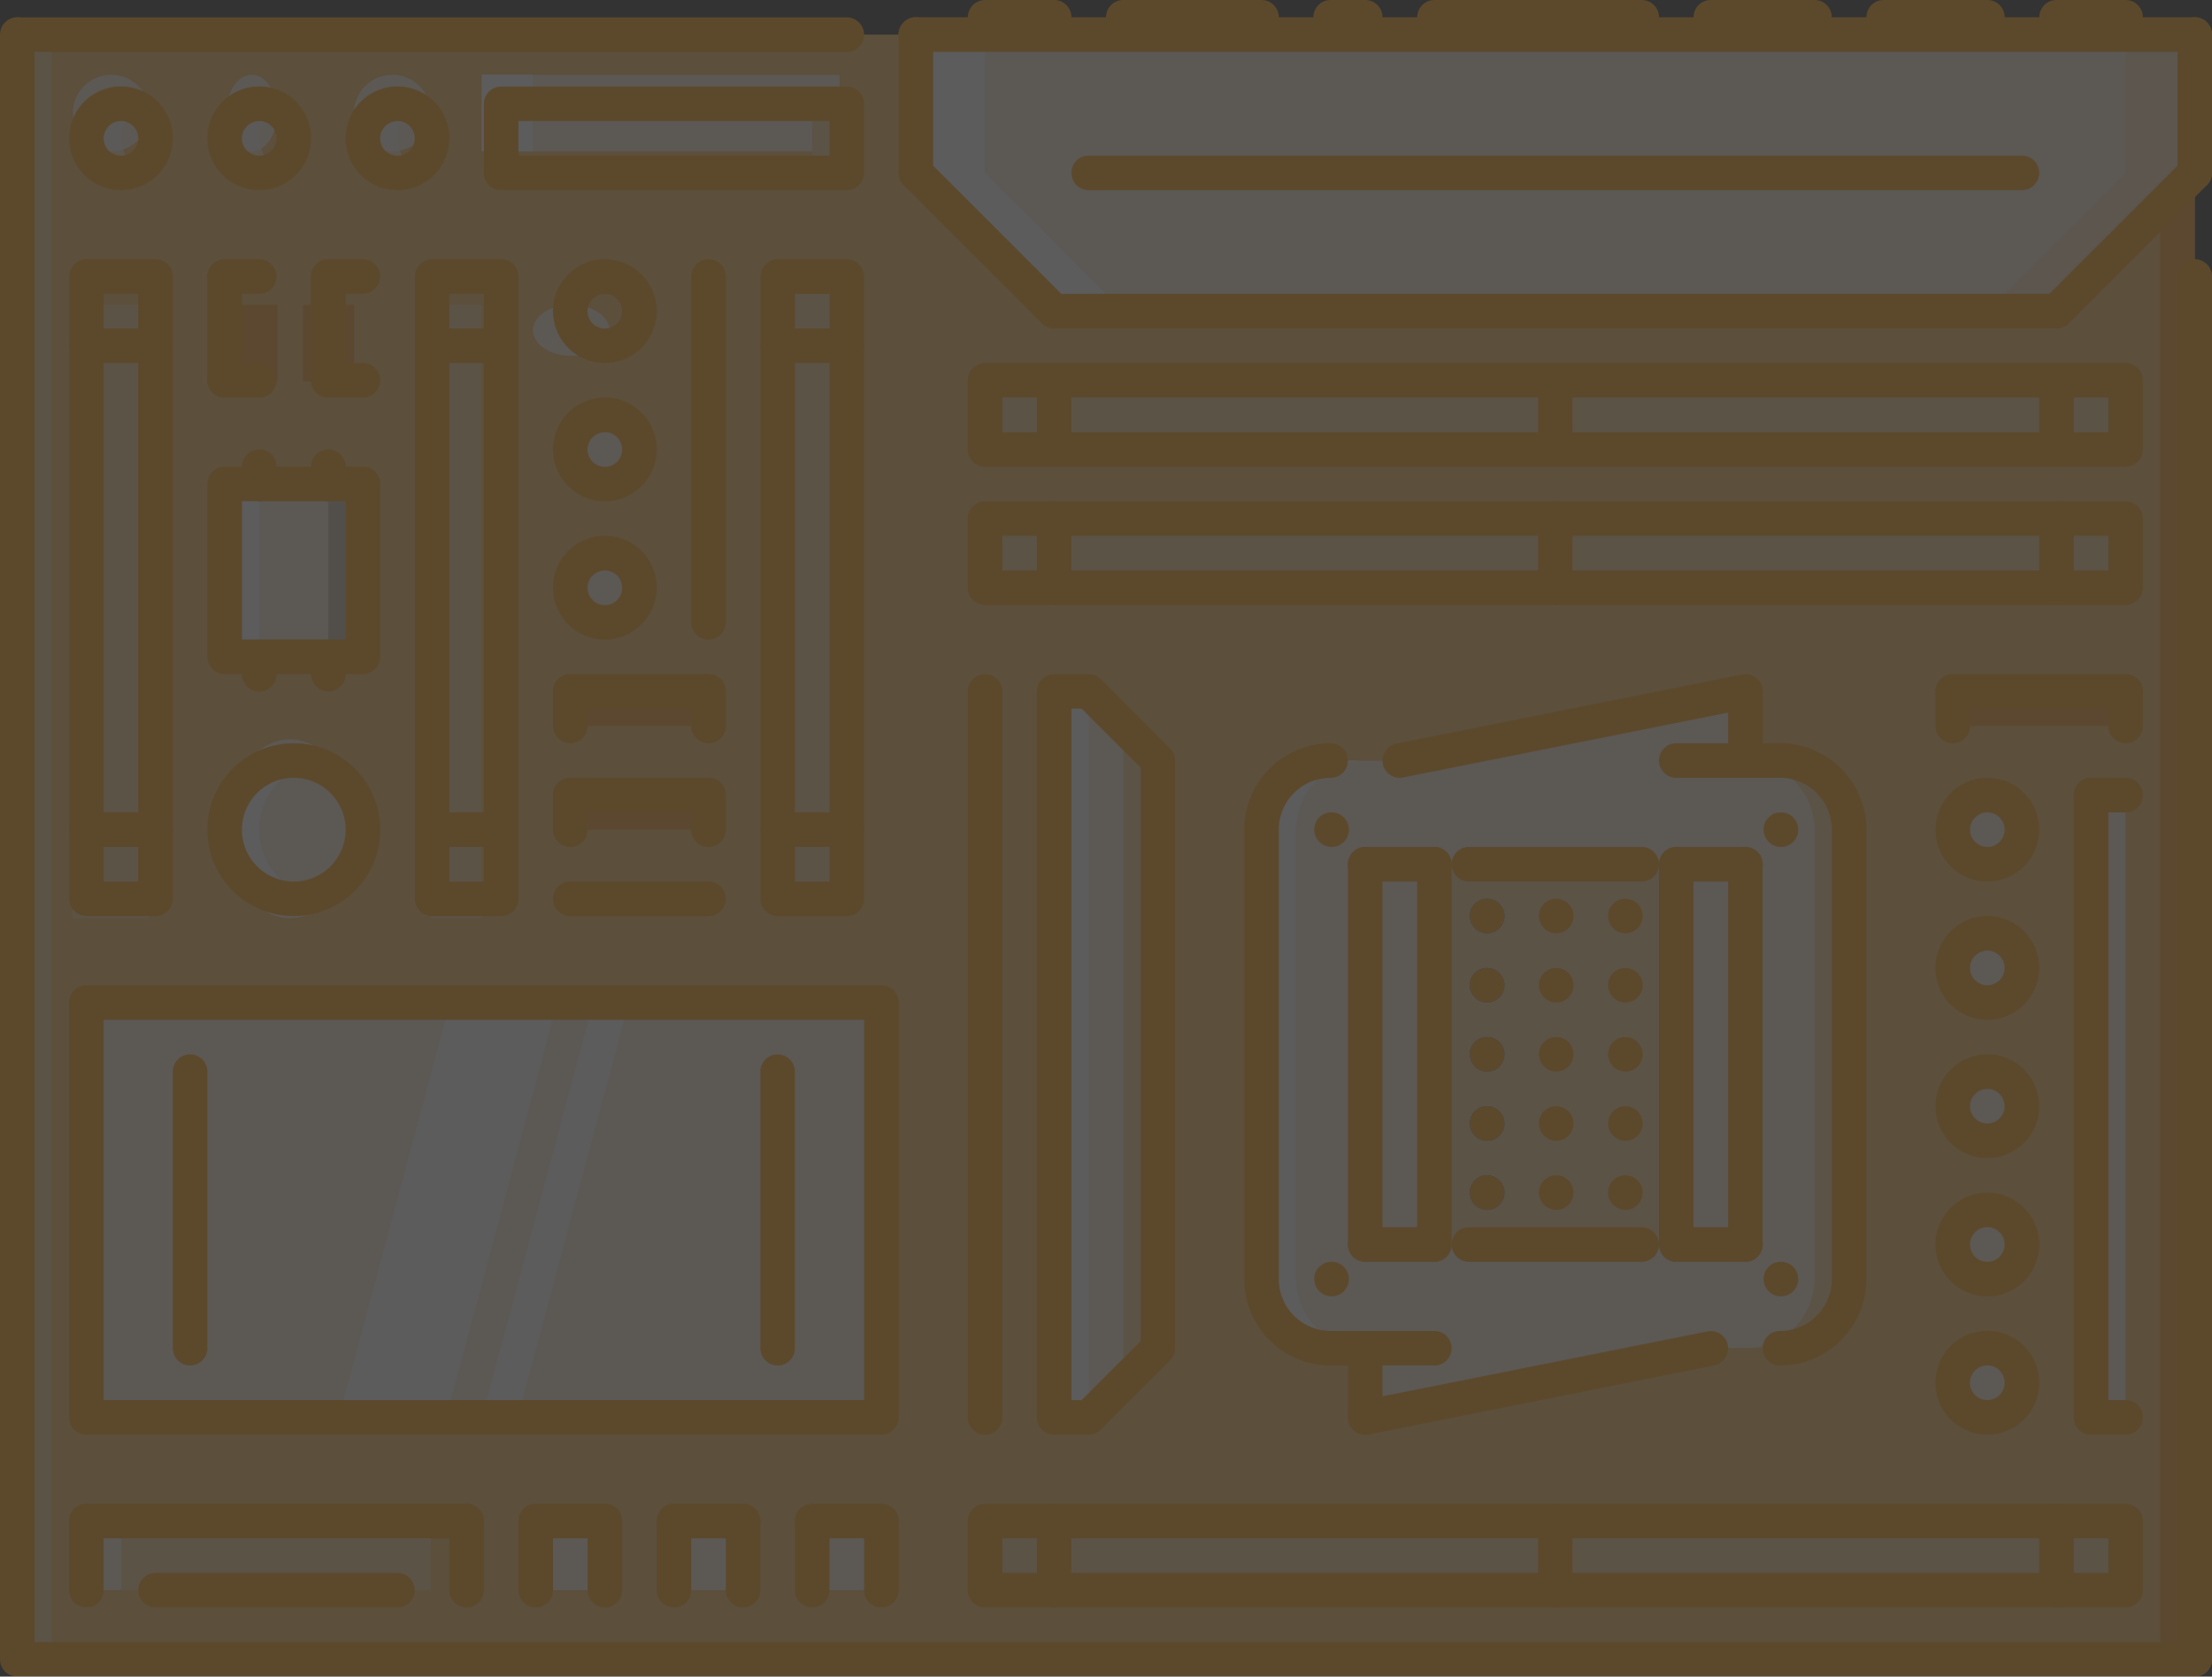 <svg xmlns="http://www.w3.org/2000/svg" width="86.556" height="65.594" viewBox="0 0 86.556 65.594">
  <rect x="0" y="0" width="86.556" height="65.594" fill="#333333" stroke="none"/>
  <defs>
    <style>
      .cls-1 {
        opacity: 0.2;
      }

      .cls-2 {
        fill: #ffbe5c;
      }

      .cls-3 {
        fill: #ffedd7;
      }

      .cls-4 {
        fill: #fff;
      }

      .cls-5, .cls-7 {
        fill: #ffd294;
      }

      .cls-6 {
        opacity: 0.5;
      }

      .cls-7 {
        opacity: 0.35;
      }

      .cls-8 {
        fill: #ff9c22;
      }

      .cls-9 {
        fill: #ffa011;
      }

      .cls-10 {
        fill: #116fff;
      }
    </style>
  </defs>
  <g id="motherboard" class="cls-1">
    <rect id="Retângulo_395" data-name="Retângulo 395" class="cls-2" width="85.204" height="63.565" transform="translate(0.675 1.353)"/>
    <path id="Caminho_900" data-name="Caminho 900" class="cls-3" d="M314.973,244.976a2.714,2.714,0,0,1-2.7,2.7h-2.7l-13.524,2.708v-2.708h-1.353a2.714,2.714,0,0,1-2.7-2.7V227.4a2.713,2.713,0,0,1,2.7-2.7h2.7l13.524-2.7v2.7h1.353a2.713,2.713,0,0,1,2.7,2.7Z" transform="translate(-242.617 -194.936)"/>
    <path id="Caminho_901" data-name="Caminho 901" class="cls-4" d="M293.333,258.27V240.691a2.713,2.713,0,0,1,2.7-2.7h-1.352a2.713,2.713,0,0,0-2.7,2.7V258.27a2.714,2.714,0,0,0,2.7,2.7h1.352A2.714,2.714,0,0,1,293.333,258.27Z" transform="translate(-242.617 -208.233)"/>
    <path id="Caminho_902" data-name="Caminho 902" class="cls-5" d="M406.679,240.691V258.27a2.713,2.713,0,0,1-2.7,2.7h1.353a2.714,2.714,0,0,0,2.7-2.7V240.691a2.714,2.714,0,0,0-2.7-2.7h-1.353A2.713,2.713,0,0,1,406.679,240.691Z" transform="translate(-335.676 -208.233)"/>
    <rect id="Retângulo_396" data-name="Retângulo 396" class="cls-3" width="31.106" height="16.229" transform="translate(3.38 39.222)"/>
    <g id="Grupo_296" data-name="Grupo 296" transform="translate(3.38 14.88)">
      <rect id="Retângulo_397" data-name="Retângulo 397" class="cls-5" width="44.63" height="2.705" transform="translate(35.164 44.63)"/>
      <rect id="Retângulo_398" data-name="Retângulo 398" class="cls-5" width="44.63" height="2.705" transform="translate(35.164 5.408)"/>
      <rect id="Retângulo_399" data-name="Retângulo 399" class="cls-5" width="44.63" height="2.705" transform="translate(35.164 0)"/>
      <rect id="Retângulo_400" data-name="Retângulo 400" class="cls-5" width="14.877" height="2.705" transform="translate(0 44.63)"/>
    </g>
    <g id="Grupo_297" data-name="Grupo 297" transform="translate(20.963 31.106)">
      <rect id="Retângulo_401" data-name="Retângulo 401" class="cls-3" width="2.705" height="2.705" transform="translate(0 28.401)"/>
      <rect id="Retângulo_402" data-name="Retângulo 402" class="cls-3" width="2.705" height="2.705" transform="translate(5.41 28.401)"/>
      <rect id="Retângulo_403" data-name="Retângulo 403" class="cls-3" width="2.705" height="2.705" transform="translate(10.819 28.401)"/>
      <rect id="Retângulo_404" data-name="Retângulo 404" class="cls-3" width="1.353" height="24.344" transform="translate(60.86 0)"/>
    </g>
    <rect id="Retângulo_405" data-name="Retângulo 405" class="cls-5" width="9.467" height="14.877" transform="translate(56.127 33.812)"/>
    <g id="Grupo_298" data-name="Grupo 298" transform="translate(53.422 33.812)">
      <rect id="Retângulo_406" data-name="Retângulo 406" class="cls-3" width="2.705" height="14.877" transform="translate(0 0)"/>
      <rect id="Retângulo_407" data-name="Retângulo 407" class="cls-3" width="2.705" height="14.877" transform="translate(12.171 0)"/>
    </g>
    <g id="Grupo_299" data-name="Grupo 299" transform="translate(13.259 39.222)">
      <path id="Caminho_903" data-name="Caminho 903" class="cls-4" d="M78.428,310.212h4.2l4.349-16.229h-4.2Z" transform="translate(-78.428 -293.983)"/>
      <path id="Caminho_904" data-name="Caminho 904" class="cls-4" d="M112.952,310.212l4.349-16.229h-1.4l-4.349,16.229Z" transform="translate(-105.951 -293.983)"/>
    </g>
    <g id="Grupo_300" data-name="Grupo 300" transform="translate(2.832 10.82)">
      <rect id="Retângulo_408" data-name="Retângulo 408" class="cls-5" width="3" height="24" transform="translate(0.019 1.104)"/>
      <rect id="Retângulo_409" data-name="Retângulo 409" class="cls-5" width="2" height="24" transform="translate(14.019 1.104)"/>
      <rect id="Retângulo_410" data-name="Retângulo 410" class="cls-5" width="2.705" height="24.344" transform="translate(27.597 0)"/>
    </g>
    <g id="Grupo_301" data-name="Grupo 301" transform="translate(2.832 3.245)">
      <path id="Caminho_905" data-name="Caminho 905" class="cls-3" d="M245.336,250.388h-1.353v-28.4h1.353l2.7,2.7v22.991Z" transform="translate(-205.567 -198.183)"/>
      <path id="Caminho_906" data-name="Caminho 906" class="cls-3" d="M454.676,247.337a1.352,1.352,0,1,1-1.352-1.352A1.352,1.352,0,0,1,454.676,247.337Z" transform="translate(-378.391 -218.124)"/>
      <circle id="Elipse_102" data-name="Elipse 102" class="cls-3" cx="1.5" cy="1.5" r="1.5" transform="translate(0.019 -0.321)"/>
    </g>
    <g id="Grupo_302" data-name="Grupo 302" class="cls-6" transform="translate(3.381 4.056)">
      <path id="Caminho_907" data-name="Caminho 907" class="cls-4" d="M21.351,87.348a1.333,1.333,0,0,1,.676-1.145,1.313,1.313,0,0,0-.676-.207,1.353,1.353,0,0,0,0,2.705,1.312,1.312,0,0,0,.676-.207A1.333,1.333,0,0,1,21.351,87.348Z" transform="translate(-19.998 -85.995)"/>
    </g>
    <ellipse id="Elipse_103" data-name="Elipse 103" class="cls-3" cx="1" cy="1.5" rx="1" ry="1.5" transform="translate(8.851 2.924)"/>
    <g id="Grupo_303" data-name="Grupo 303" class="cls-6" transform="translate(8.791 4.056)">
      <path id="Caminho_908" data-name="Caminho 908" class="cls-4" d="M53.349,87.348a1.333,1.333,0,0,1,.676-1.145,1.313,1.313,0,0,0-.676-.207,1.353,1.353,0,1,0,0,2.705,1.312,1.312,0,0,0,.676-.207A1.333,1.333,0,0,1,53.349,87.348Z" transform="translate(-51.996 -85.995)"/>
    </g>
    <circle id="Elipse_104" data-name="Elipse 104" class="cls-3" cx="1.5" cy="1.5" r="1.5" transform="translate(13.851 2.924)"/>
    <g id="Grupo_304" data-name="Grupo 304" class="cls-6" transform="translate(14.201 4.056)">
      <path id="Caminho_909" data-name="Caminho 909" class="cls-4" d="M85.347,87.348a1.333,1.333,0,0,1,.676-1.145,1.313,1.313,0,0,0-.676-.207,1.353,1.353,0,1,0,0,2.705,1.312,1.312,0,0,0,.676-.207A1.333,1.333,0,0,1,85.347,87.348Z" transform="translate(-83.994 -85.995)"/>
    </g>
    <g id="Grupo_305" data-name="Grupo 305" transform="translate(8.38 11.566)">
      <ellipse id="Elipse_105" data-name="Elipse 105" class="cls-3" cx="1.5" cy="1" rx="1.5" ry="1" transform="translate(12.472 0.358)"/>
      <circle id="Elipse_106" data-name="Elipse 106" class="cls-3" cx="1.353" cy="1.353" r="1.353" transform="translate(13.936 4.663)"/>
      <circle id="Elipse_107" data-name="Elipse 107" class="cls-3" cx="1.353" cy="1.353" r="1.353" transform="translate(13.936 10.073)"/>
      <path id="Caminho_910" data-name="Caminho 910" class="cls-3" d="M454.676,279.335a1.352,1.352,0,1,1-1.352-1.352A1.352,1.352,0,0,1,454.676,279.335Z" transform="translate(-383.938 -253.032)"/>
      <path id="Caminho_911" data-name="Caminho 911" class="cls-3" d="M454.676,311.333a1.352,1.352,0,1,1-1.352-1.353A1.352,1.352,0,0,1,454.676,311.333Z" transform="translate(-383.938 -279.62)"/>
      <path id="Caminho_912" data-name="Caminho 912" class="cls-3" d="M454.676,343.332a1.352,1.352,0,1,1-1.352-1.353A1.352,1.352,0,0,1,454.676,343.332Z" transform="translate(-383.938 -306.209)"/>
      <path id="Caminho_913" data-name="Caminho 913" class="cls-3" d="M454.676,375.329a1.352,1.352,0,1,1-1.352-1.353A1.352,1.352,0,0,1,454.676,375.329Z" transform="translate(-383.938 -332.797)"/>
      <rect id="Retângulo_411" data-name="Retângulo 411" class="cls-3" width="5.41" height="6.762" transform="translate(0.411 7.368)"/>
      <ellipse id="Elipse_108" data-name="Elipse 108" class="cls-3" cx="2.5" cy="3.5" rx="2.5" ry="3.5" transform="translate(0.472 17.358)"/>
    </g>
    <path id="Caminho_914" data-name="Caminho 914" class="cls-4" d="M53.349,240.691a2.7,2.7,0,0,1,2.029-2.609A2.7,2.7,0,1,0,54.7,243.4a2.72,2.72,0,0,0,.676-.1A2.7,2.7,0,0,1,53.349,240.691Z" transform="translate(-43.205 -208.233)"/>
    <g id="Grupo_306" data-name="Grupo 306" transform="translate(18.549 1.353)">
      <rect id="Retângulo_412" data-name="Retângulo 412" class="cls-3" width="14" height="3" transform="translate(0.302 1.571)"/>
      <path id="Caminho_915" data-name="Caminho 915" class="cls-3" d="M262.026,75.406l-5.41,5.41H217.4l-5.41-5.41V70h50.04Z" transform="translate(-194.696 -69.996)"/>
    </g>
    <path id="Caminho_916" data-name="Caminho 916" class="cls-4" d="M214.691,70h-2.7v5.41l5.41,5.41h2.7l-5.41-5.41Z" transform="translate(-176.146 -68.643)"/>
    <path id="Caminho_917" data-name="Caminho 917" class="cls-7" d="M465.381,70h2.7v5.41l-5.41,5.41h-2.7l5.41-5.41Z" transform="translate(-382.206 -68.643)"/>
    <g id="Grupo_307" data-name="Grupo 307" transform="translate(8.38 11.566)">
      <rect id="Retângulo_413" data-name="Retângulo 413" class="cls-8" width="5.41" height="1.353" transform="translate(13.936 15.483)"/>
      <rect id="Retângulo_414" data-name="Retângulo 414" class="cls-8" width="5.41" height="1.353" transform="translate(13.936 19.541)"/>
      <rect id="Retângulo_415" data-name="Retângulo 415" class="cls-8" width="6.762" height="1.353" transform="translate(68.034 15.483)"/>
      <rect id="Retângulo_416" data-name="Retângulo 416" class="cls-8" width="2" height="3" transform="translate(3.472 0.358)"/>
      <rect id="Retângulo_417" data-name="Retângulo 417" class="cls-8" width="2" height="3" transform="translate(0.472 0.358)"/>
    </g>
    <rect id="Retângulo_418" data-name="Retângulo 418" class="cls-4" width="1.353" height="6.762" transform="translate(8.79 18.934)"/>
    <g id="Grupo_308" data-name="Grupo 308" class="cls-1" transform="translate(12.848 18.934)">
      <rect id="Retângulo_419" data-name="Retângulo 419" width="1.352" height="6.762" transform="translate(0 0)"/>
    </g>
    <rect id="Retângulo_420" data-name="Retângulo 420" class="cls-4" width="1.353" height="28.401" transform="translate(41.249 27.048)"/>
    <path id="Caminho_918" data-name="Caminho 918" class="cls-5" d="M259.983,255.682l1.353-1.353V231.339l-1.353-1.353Z" transform="translate(-216.029 -201.584)"/>
    <rect id="Retângulo_421" data-name="Retângulo 421" class="cls-4" width="2" height="3" transform="translate(18.851 2.924)"/>
    <rect id="Retângulo_422" data-name="Retângulo 422" class="cls-5" width="1.352" height="2.705" transform="translate(31.782 4.056)"/>
    <rect id="Retângulo_423" data-name="Retângulo 423" class="cls-3" width="1.353" height="2.705" transform="translate(3.38 59.509)"/>
    <rect id="Retângulo_424" data-name="Retângulo 424" class="cls-2" width="1.353" height="2.705" transform="translate(16.858 59.509)"/>
    <rect id="Retângulo_425" data-name="Retângulo 425" class="cls-5" width="1.353" height="63.565" transform="translate(0.675 1.353)"/>
    <path id="Caminho_919" data-name="Caminho 919" class="cls-8" d="M501.321,160.149h-1.353v-56.8l1.353-1.353Z" transform="translate(-415.441 -95.231)"/>
    <g id="Grupo_309" data-name="Grupo 309">
      <path id="Caminho_920" data-name="Caminho 920" class="cls-9" d="M85.88,130.913H.676A.676.676,0,0,1,0,130.237V66.672a.676.676,0,1,1,1.352,0v62.889H85.88a.676.676,0,1,1,0,1.353Z" transform="translate(0 -65.32)"/>
      <path id="Caminho_921" data-name="Caminho 921" class="cls-9" d="M208.663,72.758a.676.676,0,0,1-.676-.676v-5.41a.676.676,0,1,1,1.352,0v5.41A.676.676,0,0,1,208.663,72.758Z" transform="translate(-172.824 -65.32)"/>
      <path id="Caminho_922" data-name="Caminho 922" class="cls-9" d="M214.073,104.757a.674.674,0,0,1-.478-.2l-5.41-5.41a.676.676,0,0,1,.956-.956l5.41,5.41a.676.676,0,0,1-.478,1.154Z" transform="translate(-172.824 -91.908)"/>
      <path id="Caminho_923" data-name="Caminho 923" class="cls-9" d="M504.644,72.758a.676.676,0,0,1-.676-.676v-5.41a.676.676,0,1,1,1.353,0v5.41A.676.676,0,0,1,504.644,72.758Z" transform="translate(-418.764 -65.32)"/>
      <path id="Caminho_924" data-name="Caminho 924" class="cls-9" d="M472.647,104.757a.676.676,0,0,1-.478-1.154l5.41-5.41a.676.676,0,0,1,.956.956l-5.41,5.41A.673.673,0,0,1,472.647,104.757Z" transform="translate(-392.176 -91.908)"/>
      <path id="Caminho_925" data-name="Caminho 925" class="cls-9" d="M279.882,131.344H240.661a.676.676,0,0,1,0-1.353h39.221a.676.676,0,1,1,0,1.353Z" transform="translate(-199.412 -118.496)"/>
      <path id="Caminho_926" data-name="Caminho 926" class="cls-9" d="M258.7,67.349h-50.04a.676.676,0,0,1,0-1.353H258.7a.676.676,0,1,1,0,1.353Z" transform="translate(-172.824 -65.32)"/>
      <path id="Caminho_927" data-name="Caminho 927" class="cls-9" d="M33.135,67.349H.676A.676.676,0,0,1,.676,66H33.135a.676.676,0,1,1,0,1.353Z" transform="translate(0 -65.32)"/>
      <path id="Caminho_928" data-name="Caminho 928" class="cls-9" d="M504.644,177.443a.676.676,0,0,1-.676-.676v-54.1a.676.676,0,1,1,1.353,0v54.1A.676.676,0,0,1,504.644,177.443Z" transform="translate(-418.764 -111.85)"/>
      <path id="Caminho_929" data-name="Caminho 929" class="cls-9" d="M285.176,99.347H248.66a.676.676,0,1,1,0-1.353h36.516a.676.676,0,1,1,0,1.353Z" transform="translate(-206.058 -91.908)"/>
      <path id="Caminho_930" data-name="Caminho 930" class="cls-9" d="M475.351,63.349h-2.7a.676.676,0,0,1,0-1.353h2.7a.676.676,0,0,1,0,1.353Z" transform="translate(-392.176 -61.996)"/>
      <path id="Caminho_931" data-name="Caminho 931" class="cls-9" d="M436.706,63.349h-4.057a.676.676,0,1,1,0-1.353h4.057a.676.676,0,0,1,0,1.353Z" transform="translate(-358.94 -61.996)"/>
      <path id="Caminho_932" data-name="Caminho 932" class="cls-9" d="M396.708,63.349h-4.057a.676.676,0,0,1,0-1.353h4.057a.676.676,0,0,1,0,1.353Z" transform="translate(-325.705 -61.996)"/>
      <path id="Caminho_933" data-name="Caminho 933" class="cls-9" d="M350.064,63.349h-5.41a.676.676,0,0,1,0-1.353h5.41a.676.676,0,1,1,0,1.353Z" transform="translate(-285.823 -61.996)"/>
      <path id="Caminho_934" data-name="Caminho 934" class="cls-9" d="M331.36,63.349h-2.7a.676.676,0,0,1,0-1.353h2.7a.676.676,0,0,1,0,1.353Z" transform="translate(-272.529 -61.996)"/>
      <path id="Caminho_935" data-name="Caminho 935" class="cls-9" d="M306.009,63.349h-1.353a.676.676,0,0,1,0-1.353h1.353a.676.676,0,0,1,0,1.353Z" transform="translate(-252.587 -61.996)"/>
      <path id="Caminho_936" data-name="Caminho 936" class="cls-9" d="M262.07,63.349h-5.41a.676.676,0,0,1,0-1.353h5.41a.676.676,0,1,1,0,1.353Z" transform="translate(-212.706 -61.996)"/>
      <path id="Caminho_937" data-name="Caminho 937" class="cls-9" d="M227.367,63.349h-2.7a.676.676,0,0,1,0-1.353h2.7a.676.676,0,0,1,0,1.353Z" transform="translate(-186.118 -61.996)"/>
      <path id="Caminho_938" data-name="Caminho 938" class="cls-9" d="M269.293,150.048H224.662a.676.676,0,0,1-.676-.676v-2.7a.676.676,0,0,1,.676-.676h44.631a.676.676,0,0,1,.676.676v2.7A.676.676,0,0,1,269.293,150.048ZM225.338,148.7h43.278v-1.353H225.338Z" transform="translate(-186.118 -131.79)"/>
      <path id="Caminho_939" data-name="Caminho 939" class="cls-9" d="M240.661,150.048a.676.676,0,0,1-.676-.676v-2.7a.676.676,0,1,1,1.352,0v2.7A.676.676,0,0,1,240.661,150.048Z" transform="translate(-199.412 -131.79)"/>
      <path id="Caminho_940" data-name="Caminho 940" class="cls-9" d="M472.646,150.048a.676.676,0,0,1-.676-.676v-2.7a.676.676,0,1,1,1.353,0v2.7A.676.676,0,0,1,472.646,150.048Z" transform="translate(-392.176 -131.79)"/>
      <path id="Caminho_941" data-name="Caminho 941" class="cls-9" d="M356.653,150.048a.676.676,0,0,1-.676-.676v-2.7a.676.676,0,1,1,1.352,0v2.7A.676.676,0,0,1,356.653,150.048Z" transform="translate(-295.793 -131.79)"/>
      <path id="Caminho_942" data-name="Caminho 942" class="cls-9" d="M269.293,182.046H224.662a.676.676,0,0,1-.676-.676v-2.7a.676.676,0,0,1,.676-.676h44.631a.676.676,0,0,1,.676.676v2.7A.676.676,0,0,1,269.293,182.046Zm-43.954-1.352h43.278v-1.353H225.338Z" transform="translate(-186.118 -158.379)"/>
      <path id="Caminho_943" data-name="Caminho 943" class="cls-9" d="M240.661,182.046a.676.676,0,0,1-.676-.676v-2.7a.676.676,0,1,1,1.352,0v2.7A.676.676,0,0,1,240.661,182.046Z" transform="translate(-199.412 -158.379)"/>
      <path id="Caminho_944" data-name="Caminho 944" class="cls-9" d="M472.646,182.046a.676.676,0,0,1-.676-.676v-2.7a.676.676,0,1,1,1.353,0v2.7A.676.676,0,0,1,472.646,182.046Z" transform="translate(-392.176 -158.379)"/>
      <path id="Caminho_945" data-name="Caminho 945" class="cls-9" d="M356.653,182.046a.676.676,0,0,1-.676-.676v-2.7a.676.676,0,1,1,1.352,0v2.7A.676.676,0,0,1,356.653,182.046Z" transform="translate(-295.793 -158.379)"/>
      <path id="Caminho_946" data-name="Caminho 946" class="cls-9" d="M269.293,414.032H224.662a.676.676,0,0,1-.676-.676v-2.7a.676.676,0,0,1,.676-.676h44.631a.676.676,0,0,1,.676.676v2.7A.676.676,0,0,1,269.293,414.032Zm-43.954-1.352h43.278v-1.353H225.338Z" transform="translate(-186.118 -351.144)"/>
      <path id="Caminho_947" data-name="Caminho 947" class="cls-9" d="M240.661,414.032a.676.676,0,0,1-.676-.676v-2.7a.676.676,0,1,1,1.352,0v2.7A.676.676,0,0,1,240.661,414.032Z" transform="translate(-199.412 -351.144)"/>
      <path id="Caminho_948" data-name="Caminho 948" class="cls-9" d="M472.646,414.032a.676.676,0,0,1-.676-.676v-2.7a.676.676,0,1,1,1.353,0v2.7A.676.676,0,0,1,472.646,414.032Z" transform="translate(-392.176 -351.144)"/>
      <path id="Caminho_949" data-name="Caminho 949" class="cls-9" d="M356.653,414.032a.676.676,0,0,1-.676-.676v-2.7a.676.676,0,1,1,1.352,0v2.7A.676.676,0,0,1,356.653,414.032Z" transform="translate(-295.793 -351.144)"/>
      <path id="Caminho_950" data-name="Caminho 950" class="cls-9" d="M408.859,251.337a.681.681,0,0,1-.681-.676.67.67,0,0,1,.668-.676h.013a.676.676,0,1,1,0,1.353Z" transform="translate(-339.169 -218.202)"/>
      <path id="Caminho_951" data-name="Caminho 951" class="cls-9" d="M304.864,251.337a.681.681,0,0,1-.681-.676.67.67,0,0,1,.668-.676h.013a.676.676,0,1,1,0,1.353Z" transform="translate(-252.756 -218.202)"/>
      <path id="Caminho_952" data-name="Caminho 952" class="cls-9" d="M408.859,355.331a.681.681,0,0,1-.681-.676.67.67,0,0,1,.668-.676h.013a.676.676,0,1,1,0,1.353Z" transform="translate(-339.169 -304.615)"/>
      <path id="Caminho_953" data-name="Caminho 953" class="cls-9" d="M304.864,355.331a.681.681,0,0,1-.681-.676.67.67,0,0,1,.668-.676h.013a.676.676,0,1,1,0,1.353Z" transform="translate(-252.756 -304.615)"/>
    </g>
    <path id="SVGCleanerId_0" class="cls-10" d="M340.863,271.336a.681.681,0,0,1-.681-.676.67.67,0,0,1,.668-.676h.013a.676.676,0,1,1,0,1.352Z" transform="translate(-282.669 -234.822)"/>
    <g id="Grupo_310" data-name="Grupo 310" transform="translate(60.218 35.162)">
      <path id="Caminho_954" data-name="Caminho 954" class="cls-9" d="M356.862,271.336a.681.681,0,0,1-.682-.676.67.67,0,0,1,.668-.676h.013a.676.676,0,1,1,0,1.352Z" transform="translate(-356.181 -269.984)"/>
      <path id="Caminho_955" data-name="Caminho 955" class="cls-9" d="M372.861,271.336a.681.681,0,0,1-.681-.676.67.67,0,0,1,.668-.676h.013a.676.676,0,1,1,0,1.352Z" transform="translate(-369.475 -269.984)"/>
    </g>
    <g id="Grupo_311" data-name="Grupo 311" transform="translate(57.513 35.162)">
      <path id="SVGCleanerId_0_1_" class="cls-9" d="M340.863,271.336a.681.681,0,0,1-.681-.676.67.67,0,0,1,.668-.676h.013a.676.676,0,1,1,0,1.352Z" transform="translate(-340.182 -269.984)"/>
    </g>
    <path id="SVGCleanerId_1" class="cls-10" d="M340.863,287.335a.681.681,0,0,1-.681-.676.67.67,0,0,1,.668-.676h.013a.676.676,0,1,1,0,1.353Z" transform="translate(-282.669 -248.113)"/>
    <g id="Grupo_312" data-name="Grupo 312" transform="translate(60.218 37.87)">
      <path id="Caminho_956" data-name="Caminho 956" class="cls-9" d="M356.862,287.335a.681.681,0,0,1-.682-.676.67.67,0,0,1,.668-.676h.013a.676.676,0,0,1,0,1.353Z" transform="translate(-356.181 -285.983)"/>
      <path id="Caminho_957" data-name="Caminho 957" class="cls-9" d="M372.861,287.335a.681.681,0,0,1-.681-.676.67.67,0,0,1,.668-.676h.013a.676.676,0,1,1,0,1.353Z" transform="translate(-369.475 -285.983)"/>
    </g>
    <g id="Grupo_313" data-name="Grupo 313" transform="translate(57.513 37.87)">
      <path id="SVGCleanerId_1_1_" class="cls-9" d="M340.863,287.335a.681.681,0,0,1-.681-.676.67.67,0,0,1,.668-.676h.013a.676.676,0,1,1,0,1.353Z" transform="translate(-340.182 -285.983)"/>
    </g>
    <path id="SVGCleanerId_2" class="cls-10" d="M340.863,303.334a.681.681,0,0,1-.681-.676.67.67,0,0,1,.668-.676h.013a.676.676,0,1,1,0,1.352Z" transform="translate(-282.669 -261.409)"/>
    <g id="Grupo_314" data-name="Grupo 314" transform="translate(60.218 40.573)">
      <path id="Caminho_958" data-name="Caminho 958" class="cls-9" d="M356.862,303.334a.681.681,0,0,1-.682-.676.67.67,0,0,1,.668-.676h.013a.676.676,0,1,1,0,1.352Z" transform="translate(-356.181 -301.982)"/>
      <path id="Caminho_959" data-name="Caminho 959" class="cls-9" d="M372.861,303.334a.681.681,0,0,1-.681-.676.67.67,0,0,1,.668-.676h.013a.676.676,0,1,1,0,1.352Z" transform="translate(-369.475 -301.982)"/>
    </g>
    <g id="Grupo_315" data-name="Grupo 315" transform="translate(57.513 40.573)">
      <path id="SVGCleanerId_2_1_" class="cls-9" d="M340.863,303.334a.681.681,0,0,1-.681-.676.67.67,0,0,1,.668-.676h.013a.676.676,0,1,1,0,1.352Z" transform="translate(-340.182 -301.982)"/>
    </g>
    <path id="SVGCleanerId_3" class="cls-10" d="M340.863,319.333a.681.681,0,0,1-.681-.676.67.67,0,0,1,.668-.676h.013a.676.676,0,1,1,0,1.353Z" transform="translate(-282.669 -274.702)"/>
    <g id="Grupo_316" data-name="Grupo 316" transform="translate(60.218 43.279)">
      <path id="Caminho_960" data-name="Caminho 960" class="cls-9" d="M356.862,319.333a.681.681,0,0,1-.682-.676.67.67,0,0,1,.668-.676h.013a.676.676,0,0,1,0,1.353Z" transform="translate(-356.181 -317.981)"/>
      <path id="Caminho_961" data-name="Caminho 961" class="cls-9" d="M372.861,319.333a.681.681,0,0,1-.681-.676.67.67,0,0,1,.668-.676h.013a.676.676,0,1,1,0,1.353Z" transform="translate(-369.475 -317.981)"/>
    </g>
    <g id="Grupo_317" data-name="Grupo 317" transform="translate(57.513 43.279)">
      <path id="SVGCleanerId_3_1_" class="cls-9" d="M340.863,319.333a.681.681,0,0,1-.681-.676.67.67,0,0,1,.668-.676h.013a.676.676,0,1,1,0,1.353Z" transform="translate(-340.182 -317.981)"/>
    </g>
    <path id="SVGCleanerId_4" class="cls-10" d="M340.863,335.332a.681.681,0,0,1-.681-.676.67.67,0,0,1,.668-.676h.013a.676.676,0,1,1,0,1.352Z" transform="translate(-282.669 -287.998)"/>
    <g id="Grupo_318" data-name="Grupo 318" transform="translate(60.218 45.982)">
      <path id="Caminho_962" data-name="Caminho 962" class="cls-9" d="M356.862,335.332a.681.681,0,0,1-.682-.676.67.67,0,0,1,.668-.676h.013a.676.676,0,1,1,0,1.352Z" transform="translate(-356.181 -333.98)"/>
      <path id="Caminho_963" data-name="Caminho 963" class="cls-9" d="M372.861,335.332a.681.681,0,0,1-.681-.676.67.67,0,0,1,.668-.676h.013a.676.676,0,1,1,0,1.352Z" transform="translate(-369.475 -333.98)"/>
    </g>
    <g id="Grupo_319" data-name="Grupo 319" transform="translate(57.513 45.982)">
      <path id="SVGCleanerId_4_1_" class="cls-9" d="M340.863,335.332a.681.681,0,0,1-.681-.676.67.67,0,0,1,.668-.676h.013a.676.676,0,1,1,0,1.352Z" transform="translate(-340.182 -333.98)"/>
    </g>
    <g id="Grupo_320" data-name="Grupo 320" transform="translate(2.705 3.382)">
      <path id="Caminho_964" data-name="Caminho 964" class="cls-9" d="M312.656,274.214a.676.676,0,0,1-.676-.676V258.661a.676.676,0,0,1,1.353,0v14.877A.676.676,0,0,1,312.656,274.214Z" transform="translate(-261.94 -228.231)"/>
      <path id="Caminho_965" data-name="Caminho 965" class="cls-9" d="M400.65,274.214a.676.676,0,0,1-.676-.676V258.661a.676.676,0,0,1,1.352,0v14.877A.676.676,0,0,1,400.65,274.214Z" transform="translate(-335.057 -228.231)"/>
      <path id="Caminho_966" data-name="Caminho 966" class="cls-9" d="M295.42,258.33h-4.057a3.384,3.384,0,0,1-3.381-3.381V237.367a3.385,3.385,0,0,1,3.381-3.381.676.676,0,1,1,0,1.352,2.031,2.031,0,0,0-2.029,2.029v17.582a2.031,2.031,0,0,0,2.029,2.029h4.057a.676.676,0,0,1,0,1.352Z" transform="translate(-241.999 -208.289)"/>
      <path id="Caminho_967" data-name="Caminho 967" class="cls-9" d="M388.709,258.33a.676.676,0,1,1,0-1.352,2.031,2.031,0,0,0,2.029-2.029V237.367a2.031,2.031,0,0,0-2.029-2.029h-4.057a.676.676,0,0,1,0-1.353h4.057a3.385,3.385,0,0,1,3.381,3.381v17.582A3.384,3.384,0,0,1,388.709,258.33Z" transform="translate(-321.764 -208.289)"/>
      <path id="Caminho_968" data-name="Caminho 968" class="cls-9" d="M320.654,222.043a.676.676,0,0,1-.132-1.339l13.524-2.7a.676.676,0,1,1,.264,1.326l-13.524,2.7A.652.652,0,0,1,320.654,222.043Z" transform="translate(-268.586 -194.994)"/>
      <path id="Caminho_969" data-name="Caminho 969" class="cls-9" d="M400.65,222.044a.676.676,0,0,1-.676-.676v-2.7a.676.676,0,1,1,1.352,0v2.7A.676.676,0,0,1,400.65,222.044Z" transform="translate(-335.057 -194.995)"/>
      <path id="Caminho_970" data-name="Caminho 970" class="cls-9" d="M312.655,374.034a.676.676,0,0,1-.132-1.339l13.524-2.7a.676.676,0,0,1,.264,1.326l-13.524,2.705A.644.644,0,0,1,312.655,374.034Z" transform="translate(-261.938 -321.288)"/>
      <path id="Caminho_971" data-name="Caminho 971" class="cls-9" d="M312.656,374.035a.676.676,0,0,1-.676-.676v-2.705a.676.676,0,0,1,1.353,0v2.705A.676.676,0,0,1,312.656,374.035Z" transform="translate(-261.94 -321.29)"/>
      <path id="Caminho_972" data-name="Caminho 972" class="cls-9" d="M328.655,274.214a.676.676,0,0,1-.676-.676V258.661a.676.676,0,1,1,1.352,0v14.877A.676.676,0,0,1,328.655,274.214Z" transform="translate(-275.234 -228.231)"/>
      <path id="Caminho_973" data-name="Caminho 973" class="cls-9" d="M384.652,274.214a.676.676,0,0,1-.676-.676V258.661a.676.676,0,1,1,1.352,0v14.877A.676.676,0,0,1,384.652,274.214Z" transform="translate(-321.764 -228.231)"/>
      <path id="Caminho_974" data-name="Caminho 974" class="cls-9" d="M315.361,347.332h-2.7a.676.676,0,0,1,0-1.353h2.7a.676.676,0,0,1,0,1.353Z" transform="translate(-261.94 -301.348)"/>
      <path id="Caminho_975" data-name="Caminho 975" class="cls-9" d="M387.357,347.332h-2.7a.676.676,0,0,1,0-1.353h2.7a.676.676,0,0,1,0,1.353Z" transform="translate(-321.764 -301.348)"/>
      <path id="Caminho_976" data-name="Caminho 976" class="cls-9" d="M387.357,259.337h-2.7a.676.676,0,0,1,0-1.353h2.7a.676.676,0,0,1,0,1.353Z" transform="translate(-321.764 -228.231)"/>
      <path id="Caminho_977" data-name="Caminho 977" class="cls-9" d="M315.361,259.337h-2.7a.676.676,0,1,1,0-1.353h2.7a.676.676,0,0,1,0,1.353Z" transform="translate(-261.94 -228.231)"/>
      <path id="Caminho_978" data-name="Caminho 978" class="cls-9" d="M343.417,259.337h-6.762a.676.676,0,0,1,0-1.353h6.762a.676.676,0,0,1,0,1.353Z" transform="translate(-281.881 -228.231)"/>
      <path id="Caminho_979" data-name="Caminho 979" class="cls-9" d="M343.417,347.332h-6.762a.676.676,0,0,1,0-1.353h6.762a.676.676,0,0,1,0,1.353Z" transform="translate(-281.881 -301.348)"/>
      <path id="Caminho_980" data-name="Caminho 980" class="cls-9" d="M450,278.041a2.029,2.029,0,1,1,2.029-2.029A2.031,2.031,0,0,1,450,278.041Zm0-2.705a.676.676,0,1,0,.676.676A.678.678,0,0,0,450,275.336Z" transform="translate(-374.94 -241.525)"/>
      <path id="Caminho_981" data-name="Caminho 981" class="cls-9" d="M450,246.043a2.029,2.029,0,1,1,2.029-2.029A2.031,2.031,0,0,1,450,246.043Zm0-2.705a.676.676,0,1,0,.676.676A.677.677,0,0,0,450,243.338Z" transform="translate(-374.94 -214.937)"/>
      <path id="Caminho_982" data-name="Caminho 982" class="cls-9" d="M450,310.039a2.029,2.029,0,1,1,2.029-2.029A2.031,2.031,0,0,1,450,310.039Zm0-2.705a.676.676,0,1,0,.676.676A.678.678,0,0,0,450,307.334Z" transform="translate(-374.94 -268.113)"/>
      <path id="Caminho_983" data-name="Caminho 983" class="cls-9" d="M450,342.031A2.029,2.029,0,1,1,452.029,340,2.031,2.031,0,0,1,450,342.031Zm0-2.706a.677.677,0,1,0,.676.678A.678.678,0,0,0,450,339.324Z" transform="translate(-374.94 -294.695)"/>
      <path id="Caminho_984" data-name="Caminho 984" class="cls-9" d="M450,374.022a2.03,2.03,0,1,1,2.029-2.029A2.031,2.031,0,0,1,450,374.022Zm0-2.708a.678.678,0,1,0,.676.679A.679.679,0,0,0,450,371.314Z" transform="translate(-374.94 -321.277)"/>
      <path id="Caminho_985" data-name="Caminho 985" class="cls-9" d="M480.646,267.682a.676.676,0,0,1-.676-.676V242.661a.676.676,0,1,1,1.352,0v24.344A.676.676,0,0,1,480.646,267.682Z" transform="translate(-401.528 -214.936)"/>
      <path id="Caminho_986" data-name="Caminho 986" class="cls-9" d="M482,243.338h-1.353a.676.676,0,0,1,0-1.353H482a.676.676,0,0,1,0,1.353Z" transform="translate(-401.528 -214.936)"/>
      <path id="Caminho_987" data-name="Caminho 987" class="cls-9" d="M482,387.329h-1.353a.676.676,0,0,1,0-1.353H482a.676.676,0,0,1,0,1.353Z" transform="translate(-401.528 -334.584)"/>
      <path id="Caminho_988" data-name="Caminho 988" class="cls-9" d="M455.41,219.339h-6.762a.676.676,0,0,1,0-1.353h6.762a.676.676,0,0,1,0,1.353Z" transform="translate(-374.94 -194.995)"/>
      <path id="Caminho_989" data-name="Caminho 989" class="cls-9" d="M448.648,220.691a.676.676,0,0,1-.676-.676v-1.353a.676.676,0,1,1,1.352,0v1.353A.676.676,0,0,1,448.648,220.691Z" transform="translate(-374.94 -194.995)"/>
      <path id="Caminho_990" data-name="Caminho 990" class="cls-9" d="M488.645,220.691a.676.676,0,0,1-.676-.676v-1.353a.676.676,0,1,1,1.352,0v1.353A.676.676,0,0,1,488.645,220.691Z" transform="translate(-408.175 -194.995)"/>
      <path id="Caminho_991" data-name="Caminho 991" class="cls-9" d="M242.014,247.741h-1.353a.676.676,0,0,1-.676-.676v-28.4a.676.676,0,0,1,.676-.676h1.353a.676.676,0,0,1,.478.2l2.7,2.7a.676.676,0,0,1,.2.478v22.991a.676.676,0,0,1-.2.478l-2.7,2.705A.675.675,0,0,1,242.014,247.741Zm-.676-1.353h.4l2.309-2.309V221.648l-2.309-2.309h-.4Z" transform="translate(-202.117 -194.995)"/>
      <path id="Caminho_992" data-name="Caminho 992" class="cls-9" d="M224.662,247.741a.676.676,0,0,1-.676-.676v-28.4a.676.676,0,1,1,1.352,0v28.4A.676.676,0,0,1,224.662,247.741Z" transform="translate(-188.822 -194.995)"/>
      <path id="Caminho_993" data-name="Caminho 993" class="cls-9" d="M18.028,86.052a2.029,2.029,0,1,1,2.029-2.029A2.031,2.031,0,0,1,18.028,86.052Zm0-2.7a.676.676,0,1,0,.676.676A.677.677,0,0,0,18.028,83.348Z" transform="translate(-15.999 -81.995)"/>
      <path id="Caminho_994" data-name="Caminho 994" class="cls-9" d="M50.026,86.052a2.029,2.029,0,1,1,2.029-2.029A2.031,2.031,0,0,1,50.026,86.052Zm0-2.7a.676.676,0,1,0,.676.676A.677.677,0,0,0,50.026,83.348Z" transform="translate(-42.587 -81.995)"/>
      <path id="Caminho_995" data-name="Caminho 995" class="cls-9" d="M82.024,86.052a2.029,2.029,0,1,1,2.029-2.029A2.031,2.031,0,0,1,82.024,86.052Zm0-2.7a.676.676,0,1,0,.676.676A.677.677,0,0,0,82.024,83.348Z" transform="translate(-69.175 -81.995)"/>
      <path id="Caminho_996" data-name="Caminho 996" class="cls-9" d="M130.021,126.05a2.029,2.029,0,1,1,2.029-2.029A2.031,2.031,0,0,1,130.021,126.05Zm0-2.7a.676.676,0,1,0,.676.676A.677.677,0,0,0,130.021,123.346Z" transform="translate(-109.058 -115.231)"/>
      <path id="Caminho_997" data-name="Caminho 997" class="cls-9" d="M130.021,158.048a2.029,2.029,0,1,1,2.029-2.029A2.031,2.031,0,0,1,130.021,158.048Zm0-2.7a.676.676,0,1,0,.676.676A.677.677,0,0,0,130.021,155.344Z" transform="translate(-109.058 -141.819)"/>
      <path id="Caminho_998" data-name="Caminho 998" class="cls-9" d="M130.021,190.046a2.029,2.029,0,1,1,2.029-2.029A2.031,2.031,0,0,1,130.021,190.046Zm0-2.7a.676.676,0,1,0,.676.676A.677.677,0,0,0,130.021,187.342Z" transform="translate(-109.058 -168.407)"/>
      <path id="Caminho_999" data-name="Caminho 999" class="cls-9" d="M126.193,86.052H112.669a.676.676,0,0,1-.676-.676v-2.7a.676.676,0,0,1,.676-.676h13.524a.676.676,0,0,1,.676.676v2.7A.676.676,0,0,1,126.193,86.052ZM113.345,84.7h12.172V83.348H113.345Z" transform="translate(-95.764 -81.995)"/>
      <path id="Caminho_1000" data-name="Caminho 1000" class="cls-9" d="M19.38,147.689h-2.7a.676.676,0,0,1-.676-.676V122.669a.676.676,0,0,1,.676-.676h2.7a.676.676,0,0,1,.676.676v24.344A.676.676,0,0,1,19.38,147.689Zm-2.029-1.352H18.7V123.345H17.351Z" transform="translate(-15.999 -115.231)"/>
      <path id="Caminho_1001" data-name="Caminho 1001" class="cls-9" d="M19.38,251.337h-2.7a.676.676,0,0,1,0-1.353h2.7a.676.676,0,1,1,0,1.353Z" transform="translate(-15.999 -221.584)"/>
      <path id="Caminho_1002" data-name="Caminho 1002" class="cls-9" d="M19.38,139.344h-2.7a.676.676,0,0,1,0-1.352h2.7a.676.676,0,1,1,0,1.352Z" transform="translate(-15.999 -128.525)"/>
      <path id="Caminho_1003" data-name="Caminho 1003" class="cls-9" d="M99.375,147.689h-2.7a.676.676,0,0,1-.676-.676V122.669a.676.676,0,0,1,.676-.676h2.7a.676.676,0,0,1,.676.676v24.344A.676.676,0,0,1,99.375,147.689Zm-2.029-1.352H98.7V123.345H97.346Z" transform="translate(-82.47 -115.231)"/>
      <path id="Caminho_1004" data-name="Caminho 1004" class="cls-9" d="M99.375,251.337h-2.7a.676.676,0,0,1,0-1.353h2.7a.676.676,0,1,1,0,1.353Z" transform="translate(-82.47 -221.584)"/>
      <path id="Caminho_1005" data-name="Caminho 1005" class="cls-9" d="M99.375,139.344h-2.7a.676.676,0,0,1,0-1.352h2.7a.676.676,0,1,1,0,1.352Z" transform="translate(-82.47 -128.525)"/>
      <path id="Caminho_1006" data-name="Caminho 1006" class="cls-9" d="M179.37,147.689h-2.7a.676.676,0,0,1-.676-.676V122.669a.676.676,0,0,1,.676-.676h2.7a.676.676,0,0,1,.676.676v24.344A.676.676,0,0,1,179.37,147.689Zm-2.029-1.352h1.353V123.345h-1.353Z" transform="translate(-148.94 -115.231)"/>
      <path id="Caminho_1007" data-name="Caminho 1007" class="cls-9" d="M179.37,251.337h-2.7a.676.676,0,0,1,0-1.353h2.7a.676.676,0,0,1,0,1.353Z" transform="translate(-148.94 -221.584)"/>
      <path id="Caminho_1008" data-name="Caminho 1008" class="cls-9" d="M179.37,139.344h-2.7a.676.676,0,0,1,0-1.352h2.7a.676.676,0,0,1,0,1.352Z" transform="translate(-148.94 -128.525)"/>
      <path id="Caminho_1009" data-name="Caminho 1009" class="cls-9" d="M51.378,240.748a3.381,3.381,0,1,1,3.381-3.381A3.385,3.385,0,0,1,51.378,240.748Zm0-5.41a2.029,2.029,0,1,0,2.029,2.029A2.031,2.031,0,0,0,51.378,235.339Z" transform="translate(-42.587 -208.29)"/>
      <path id="Caminho_1010" data-name="Caminho 1010" class="cls-9" d="M54.083,178.1h-5.41a.676.676,0,0,1-.676-.676v-6.762a.676.676,0,0,1,.676-.676h5.41a.676.676,0,0,1,.676.676v6.762A.676.676,0,0,1,54.083,178.1Zm-4.734-1.352h4.057v-5.41H49.349Z" transform="translate(-42.587 -155.112)"/>
      <path id="Caminho_1011" data-name="Caminho 1011" class="cls-9" d="M56.672,168.019a.676.676,0,0,1-.676-.676v-.676a.676.676,0,1,1,1.353,0v.676A.676.676,0,0,1,56.672,168.019Z" transform="translate(-49.234 -151.789)"/>
      <path id="Caminho_1012" data-name="Caminho 1012" class="cls-9" d="M56.672,212.016a.676.676,0,0,1-.676-.676v-.676a.676.676,0,0,1,1.353,0v.676A.676.676,0,0,1,56.672,212.016Z" transform="translate(-49.234 -188.348)"/>
      <path id="Caminho_1013" data-name="Caminho 1013" class="cls-9" d="M72.671,168.019a.676.676,0,0,1-.676-.676v-.676a.676.676,0,1,1,1.353,0v.676A.676.676,0,0,1,72.671,168.019Z" transform="translate(-62.528 -151.789)"/>
      <path id="Caminho_1014" data-name="Caminho 1014" class="cls-9" d="M72.671,212.016a.676.676,0,0,1-.676-.676v-.676a.676.676,0,0,1,1.353,0v.676A.676.676,0,0,1,72.671,212.016Z" transform="translate(-62.528 -188.348)"/>
      <path id="Caminho_1015" data-name="Caminho 1015" class="cls-9" d="M48.673,127.4a.676.676,0,0,1-.676-.676v-4.057a.676.676,0,1,1,1.352,0v4.057A.676.676,0,0,1,48.673,127.4Z" transform="translate(-42.587 -115.23)"/>
      <path id="Caminho_1016" data-name="Caminho 1016" class="cls-9" d="M50.026,123.345H48.673a.676.676,0,0,1,0-1.352h1.353a.676.676,0,1,1,0,1.352Z" transform="translate(-42.587 -115.231)"/>
      <path id="Caminho_1017" data-name="Caminho 1017" class="cls-9" d="M50.026,147.344H48.673a.676.676,0,0,1,0-1.353h1.353a.676.676,0,0,1,0,1.353Z" transform="translate(-42.587 -135.171)"/>
      <path id="Caminho_1018" data-name="Caminho 1018" class="cls-9" d="M72.671,127.4a.676.676,0,0,1-.676-.676v-4.057a.676.676,0,0,1,1.353,0v4.057A.676.676,0,0,1,72.671,127.4Z" transform="translate(-62.528 -115.23)"/>
      <path id="Caminho_1019" data-name="Caminho 1019" class="cls-9" d="M74.024,123.345H72.671a.676.676,0,1,1,0-1.352h1.352a.676.676,0,1,1,0,1.352Z" transform="translate(-62.528 -115.231)"/>
      <path id="Caminho_1020" data-name="Caminho 1020" class="cls-9" d="M74.024,147.344H72.671a.676.676,0,0,1,0-1.353h1.352a.676.676,0,1,1,0,1.353Z" transform="translate(-62.528 -135.171)"/>
      <path id="Caminho_1021" data-name="Caminho 1021" class="cls-9" d="M160.666,136.87a.676.676,0,0,1-.676-.676V122.669a.676.676,0,1,1,1.352,0v13.524A.676.676,0,0,1,160.666,136.87Z" transform="translate(-135.646 -115.231)"/>
      <path id="Caminho_1022" data-name="Caminho 1022" class="cls-9" d="M128.668,220.691a.676.676,0,0,1-.676-.676v-1.353a.676.676,0,1,1,1.352,0v1.353A.676.676,0,0,1,128.668,220.691Z" transform="translate(-109.058 -194.995)"/>
      <path id="Caminho_1023" data-name="Caminho 1023" class="cls-9" d="M134.078,219.339h-5.41a.676.676,0,0,1,0-1.353h5.41a.676.676,0,1,1,0,1.353Z" transform="translate(-109.058 -194.995)"/>
      <path id="Caminho_1024" data-name="Caminho 1024" class="cls-9" d="M160.666,220.691a.676.676,0,0,1-.676-.676v-1.353a.676.676,0,1,1,1.352,0v1.353A.676.676,0,0,1,160.666,220.691Z" transform="translate(-135.646 -194.995)"/>
      <path id="Caminho_1025" data-name="Caminho 1025" class="cls-9" d="M128.668,244.69a.676.676,0,0,1-.676-.676v-1.353a.676.676,0,1,1,1.352,0v1.353A.676.676,0,0,1,128.668,244.69Z" transform="translate(-109.058 -214.936)"/>
      <path id="Caminho_1026" data-name="Caminho 1026" class="cls-9" d="M134.078,243.338h-5.41a.676.676,0,0,1,0-1.353h5.41a.676.676,0,0,1,0,1.353Z" transform="translate(-109.058 -214.936)"/>
      <path id="Caminho_1027" data-name="Caminho 1027" class="cls-9" d="M160.666,244.69a.676.676,0,0,1-.676-.676v-1.353a.676.676,0,1,1,1.352,0v1.353A.676.676,0,0,1,160.666,244.69Z" transform="translate(-135.646 -214.936)"/>
      <path id="Caminho_1028" data-name="Caminho 1028" class="cls-9" d="M134.078,267.337h-5.41a.676.676,0,0,1,0-1.352h5.41a.676.676,0,1,1,0,1.352Z" transform="translate(-109.058 -234.879)"/>
      <path id="Caminho_1029" data-name="Caminho 1029" class="cls-9" d="M47.781,307.565H16.675a.676.676,0,0,1-.676-.676V290.659a.676.676,0,0,1,.676-.676H47.781a.676.676,0,0,1,.676.676v16.229A.676.676,0,0,1,47.781,307.565Zm-30.43-1.353H47.105V291.335H17.351Z" transform="translate(-15.999 -254.819)"/>
      <path id="Caminho_1030" data-name="Caminho 1030" class="cls-9" d="M40.673,318.154a.676.676,0,0,1-.676-.676V306.658a.676.676,0,0,1,1.353,0v10.819A.676.676,0,0,1,40.673,318.154Z" transform="translate(-35.94 -268.113)"/>
      <path id="Caminho_1031" data-name="Caminho 1031" class="cls-9" d="M176.665,318.154a.676.676,0,0,1-.676-.676V306.658a.676.676,0,0,1,1.352,0v10.819A.676.676,0,0,1,176.665,318.154Z" transform="translate(-148.94 -268.113)"/>
      <path id="Caminho_1032" data-name="Caminho 1032" class="cls-9" d="M16.675,414.032a.676.676,0,0,1-.676-.676v-2.7a.676.676,0,1,1,1.352,0v2.7A.676.676,0,0,1,16.675,414.032Z" transform="translate(-15.999 -354.525)"/>
      <path id="Caminho_1033" data-name="Caminho 1033" class="cls-9" d="M31.552,411.327H16.675a.676.676,0,0,1,0-1.353H31.552a.676.676,0,1,1,0,1.353Z" transform="translate(-15.999 -354.525)"/>
      <path id="Caminho_1034" data-name="Caminho 1034" class="cls-9" d="M104.669,414.032a.676.676,0,0,1-.676-.676v-2.7a.676.676,0,1,1,1.353,0v2.7A.676.676,0,0,1,104.669,414.032Z" transform="translate(-89.116 -354.525)"/>
      <path id="Caminho_1035" data-name="Caminho 1035" class="cls-9" d="M120.668,414.032a.676.676,0,0,1-.676-.676v-2.7a.676.676,0,1,1,1.353,0v2.7A.676.676,0,0,1,120.668,414.032Z" transform="translate(-102.41 -354.525)"/>
      <path id="Caminho_1036" data-name="Caminho 1036" class="cls-9" d="M123.373,411.327h-2.7a.676.676,0,1,1,0-1.353h2.7a.676.676,0,1,1,0,1.353Z" transform="translate(-102.41 -354.525)"/>
      <path id="Caminho_1037" data-name="Caminho 1037" class="cls-9" d="M136.667,414.032a.676.676,0,0,1-.676-.676v-2.7a.676.676,0,1,1,1.353,0v2.7A.676.676,0,0,1,136.667,414.032Z" transform="translate(-115.704 -354.525)"/>
      <path id="Caminho_1038" data-name="Caminho 1038" class="cls-9" d="M152.666,414.032a.676.676,0,0,1-.676-.676v-2.7a.676.676,0,1,1,1.352,0v2.7A.676.676,0,0,1,152.666,414.032Z" transform="translate(-128.999 -354.525)"/>
      <path id="Caminho_1039" data-name="Caminho 1039" class="cls-9" d="M155.371,411.327h-2.7a.676.676,0,0,1,0-1.353h2.7a.676.676,0,0,1,0,1.353Z" transform="translate(-128.999 -354.525)"/>
      <path id="Caminho_1040" data-name="Caminho 1040" class="cls-9" d="M168.665,414.032a.676.676,0,0,1-.676-.676v-2.7a.676.676,0,1,1,1.353,0v2.7A.676.676,0,0,1,168.665,414.032Z" transform="translate(-142.293 -354.525)"/>
      <path id="Caminho_1041" data-name="Caminho 1041" class="cls-9" d="M184.664,414.032a.676.676,0,0,1-.676-.676v-2.7a.676.676,0,1,1,1.353,0v2.7A.676.676,0,0,1,184.664,414.032Z" transform="translate(-155.587 -354.525)"/>
      <path id="Caminho_1042" data-name="Caminho 1042" class="cls-9" d="M187.369,411.327h-2.7a.676.676,0,1,1,0-1.353h2.7a.676.676,0,1,1,0,1.353Z" transform="translate(-155.587 -354.525)"/>
      <path id="Caminho_1043" data-name="Caminho 1043" class="cls-9" d="M200.663,414.032a.676.676,0,0,1-.676-.676v-2.7a.676.676,0,1,1,1.353,0v2.7A.676.676,0,0,1,200.663,414.032Z" transform="translate(-168.881 -354.525)"/>
      <path id="Caminho_1044" data-name="Caminho 1044" class="cls-9" d="M42.141,427.327H32.674a.676.676,0,0,1,0-1.352h9.467a.676.676,0,1,1,0,1.352Z" transform="translate(-29.293 -367.82)"/>
    </g>
  </g>
</svg>

